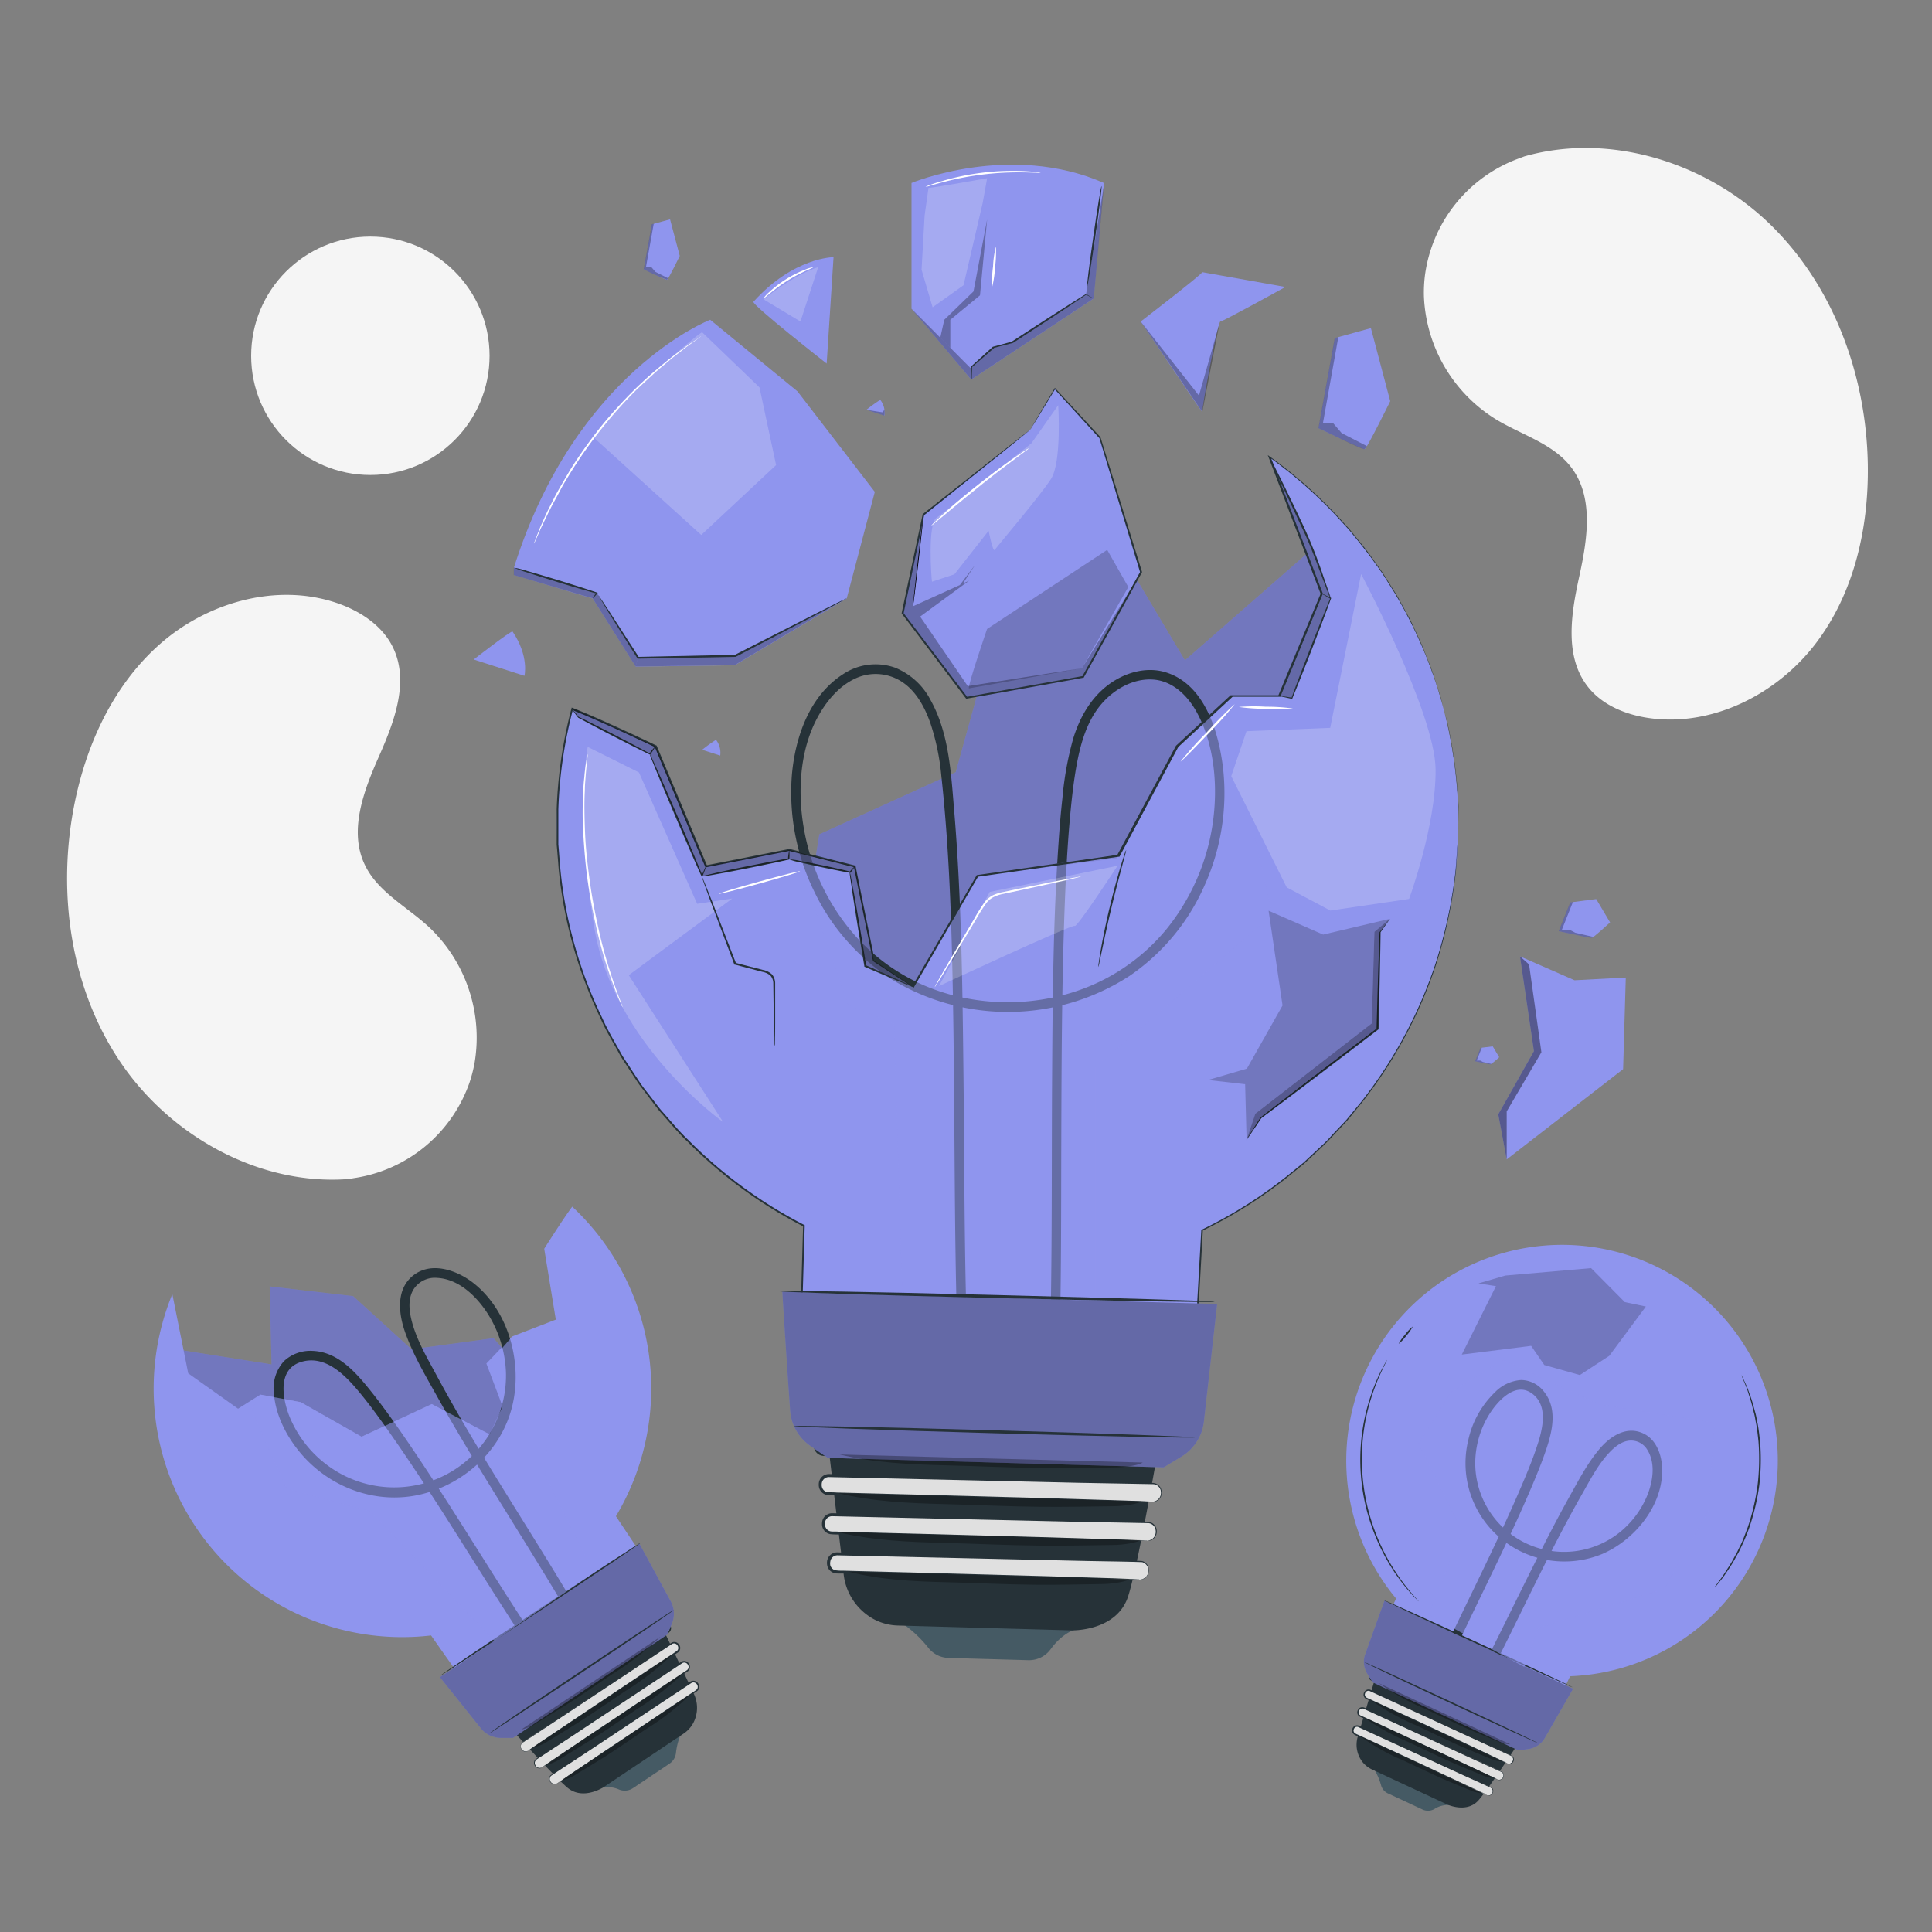 <svg xmlns="http://www.w3.org/2000/svg" viewBox="0 0 500 500"><rect x="0" y="0" width="500" height="500" fill="#808080" stroke="none"/><g id="freepik--background-simple--inject-248"><path d="M394.52,40.47l-1.55.58a37.46,37.46,0,0,0-24.2,30.27,36.53,36.53,0,0,0-.26,5.33,39.32,39.32,0,0,0,18.84,32c6.55,3.93,14.52,6.17,19.18,12.17,6.07,7.82,4.26,18.85,2.16,28.46s-3.87,20.64,2.23,28.43c3.82,4.89,10.08,7.37,16.26,8.18,16.37,2.15,32.95-6.45,42.82-19.48s13.64-29.81,13.39-46.11c-.35-22.84-8.66-46-25.15-62.11S416.7,34.17,394.52,40.47Z" style="fill:#f5f5f5"></path><path d="M90.12,305.14l1.64-.27a37.46,37.46,0,0,0,29.78-24.79,36.72,36.72,0,0,0,1.31-5.18,39.32,39.32,0,0,0-12-35.13c-5.63-5.16-13-8.94-16.34-15.77-4.38-8.87-.39-19.32,3.59-28.3s7.94-19.45,3.52-28.31c-2.76-5.55-8.4-9.24-14.29-11.28-15.6-5.38-33.57-.28-45.85,10.5S22.1,193.07,19.07,209.09c-4.23,22.45-.75,46.84,12.17,65.9S67.12,306.86,90.12,305.14Z" style="fill:#f5f5f5"></path><circle cx="95.85" cy="92.08" r="30.85" style="fill:#f5f5f5"></circle></g><g id="freepik--light-bulb-3--inject-248"><path d="M454.84,401.65a55.84,55.84,0,1,0-93.53,12.05c-2.8,6-6,12.76-6,12.76l44.34,20.72s3.62-7,6.7-13.38A55.83,55.83,0,0,0,454.84,401.65Z" style="fill:#8F95EE"></path><path d="M373.16,434.46c7.37-16.42,15.81-32.35,22.9-48.9,1.45-3.4,2.87-6.83,4.06-10.34,1.65-4.9,3-10.64-.55-15.07a7.57,7.57,0,0,0-5.89-3,10.41,10.41,0,0,0-6.74,3.12A24.47,24.47,0,0,0,380,372.64a25.35,25.35,0,0,0,8.4,25.52,25.72,25.72,0,0,0,26.27,4c8.11-3.51,15.18-11.89,15.5-21,.14-3.84-1.15-8.46-4.92-10.2-4.54-2.1-8.91,1-11.68,4.49-3,3.66-5.22,8-7.5,12.06-2.56,4.6-5,9.27-7.37,14-4.9,9.65-9.57,19.41-14.48,29.05-1.09,2.13-2.18,4.25-3.3,6.37-.75,1.42,1.4,2.68,2.16,1.26,9-17,16.76-34.64,26.27-51.37,2.14-3.74,4.22-7.86,7.24-11,1.4-1.46,3.19-2.89,5.29-3a4.88,4.88,0,0,1,4.43,2.37c2.11,3.36,1.51,7.73.22,11.26a24,24,0,0,1-7.21,10,23,23,0,0,1-37.53-17.62,24.13,24.13,0,0,1,3.44-12.48c2-3.36,6.64-8.76,11-5.88,4.63,3.06,3,9.48,1.55,13.78-1,3.07-2.24,6.09-3.49,9.07-6.49,15.37-14.19,30.21-21.23,45.33Q372,430.9,371,433.2c-.65,1.46,1.51,2.73,2.16,1.26Z" style="fill:#263238"></path><path d="M367.17,414.44a5.76,5.76,0,0,1-.5-.47c-.31-.33-.8-.79-1.36-1.43a49.84,49.84,0,0,1-4.46-5.72,52.77,52.77,0,0,1-5-9.51,52,52,0,0,1-1-36.38,50.12,50.12,0,0,1,2.82-6.68c.38-.77.74-1.33.95-1.73a4.85,4.85,0,0,1,.36-.58,5.69,5.69,0,0,1-.29.62c-.19.41-.52,1-.87,1.76a54.46,54.46,0,0,0-2.7,6.7,52.74,52.74,0,0,0-2.32,10.44,53.37,53.37,0,0,0,12.64,41c.54.66,1,1.14,1.3,1.48A4.33,4.33,0,0,1,367.17,414.44Z" style="fill:#263238"></path><path d="M365.63,343.3a11,11,0,0,1-1.66,2.37,10.71,10.71,0,0,1-2,2.12,10.15,10.15,0,0,1,1.66-2.37A10.38,10.38,0,0,1,365.63,343.3Z" style="fill:#263238"></path><path d="M443.75,410.79a3.09,3.09,0,0,1,.33-.5l1-1.37c.22-.3.47-.62.73-1s.51-.78.8-1.22c.55-.89,1.25-1.86,1.84-3,.32-.57.65-1.18,1-1.81s.62-1.32,1-2c.69-1.39,1.23-3,1.85-4.58a58.1,58.1,0,0,0,2.57-11,59.22,59.22,0,0,0,.22-11.3c-.2-1.72-.34-3.37-.67-4.89-.15-.75-.25-1.5-.43-2.19s-.35-1.37-.51-2c-.29-1.29-.72-2.4-1-3.4-.17-.49-.31-1-.47-1.38l-.47-1.13-.64-1.57a4.18,4.18,0,0,1-.2-.57,3.61,3.61,0,0,1,.27.53c.18.39.42.9.71,1.55.16.34.33.71.51,1.12s.32.88.5,1.38a32.33,32.33,0,0,1,1.1,3.39c.18.64.36,1.31.55,2s.29,1.44.45,2.2c.34,1.52.5,3.18.71,4.92a57.56,57.56,0,0,1-.19,11.38,58.14,58.14,0,0,1-2.62,11.07,49.63,49.63,0,0,1-1.9,4.59c-.34.7-.63,1.39-1,2l-1,1.81a34.75,34.75,0,0,1-1.91,3c-.29.44-.55.85-.82,1.21l-.77,1-1.07,1.32A4,4,0,0,1,443.75,410.79Z" style="fill:#263238"></path><g id="freepik--2ggvdetif--inject-248"><path d="M355.69,458a15.59,15.59,0,0,1,1.7,3.92,3.27,3.27,0,0,0,1.83,2.22l8.92,4.16a3.32,3.32,0,0,0,3.12-.15,6.15,6.15,0,0,1,4.16-.95Z" style="fill:#455a64"></path></g><path d="M357.62,428.6c-.09.18-4.52,15.09-6.21,20.79a7.25,7.25,0,0,0,1.33,6.77A6.93,6.93,0,0,0,355,457.9l19.53,9.1s5.1,2.38,8.14-1.12c3.21-3.7,13.32-19.37,13.32-19.37Z" style="fill:#263238"></path><rect x="367.12" y="435.86" width="2.25" height="39.66" rx="1.07" transform="translate(-199.89 598.82) rotate(-65.2)" style="fill:#e0e0e0"></rect><path d="M384.81,464.59a1.29,1.29,0,0,0,.8,0,1.09,1.09,0,0,0,.63-.7,1,1,0,0,0-.32-1.16c-1.84-.89-4.61-2.1-8-3.65L351.61,447a.87.87,0,0,0-.84,0,.89.89,0,0,0-.3.31,1.5,1.5,0,0,0-.16.43.89.89,0,0,0,.29.78,5.41,5.41,0,0,0,.87.44l3.7,1.71,7,3.24,11.81,5.5,8,3.74,2.16,1,.55.28.19.11-.2-.07-.57-.25-2.19-1-8-3.63L362,454.24,355,451l-3.7-1.71-.47-.21a1.8,1.8,0,0,1-.49-.29,1.25,1.25,0,0,1-.41-1.1,1.62,1.62,0,0,1,.2-.56,1.29,1.29,0,0,1,.43-.44,1.24,1.24,0,0,1,1.18-.07l26.29,12.2c3.36,1.59,6.08,2.82,8,3.78a1.13,1.13,0,0,1,.33,1.31,1.19,1.19,0,0,1-.71.73A.94.94,0,0,1,384.81,464.59Z" style="fill:#263238"></path><rect x="369.17" y="430.68" width="2.25" height="41.25" rx="1.07" transform="translate(-194.71 598.13) rotate(-65.2)" style="fill:#e0e0e0"></rect><path d="M387.58,460.53a1.15,1.15,0,0,0,.82,0,1.11,1.11,0,0,0,.63-.75,1,1,0,0,0-.44-1.17l-8.3-3.77-27.35-12.59a.9.9,0,0,0-.87.07,1,1,0,0,0-.3.34,1.17,1.17,0,0,0-.14.45.91.91,0,0,0,.37.78c.26.15.64.3.95.45l3.83,1.77,7.26,3.37,12.27,5.71,8.26,3.88,2.24,1.07.57.29.2.11s-.08,0-.21-.07l-.59-.26-2.27-1-8.31-3.77-12.3-5.65-7.27-3.34-3.84-1.77c-.33-.17-.63-.27-1-.49a1.24,1.24,0,0,1-.53-1.09,1.41,1.41,0,0,1,.18-.59,1.27,1.27,0,0,1,.41-.48,1.28,1.28,0,0,1,1.23-.1l27.31,12.68c3.49,1.64,6.31,3,8.27,3.89a1.15,1.15,0,0,1,.47,1.33,1.24,1.24,0,0,1-.71.78A.94.94,0,0,1,387.58,460.53Z" style="fill:#263238"></path><path d="M390.08,456.35l-36.43-16.83a1.08,1.08,0,0,1-.52-1.42l.05-.1a1.08,1.08,0,0,1,1.42-.53L391,454.31a1.07,1.07,0,0,1,.52,1.42l-.05.1A1.06,1.06,0,0,1,390.08,456.35Z" style="fill:#e0e0e0"></path><path d="M390.08,456.35a1.1,1.1,0,0,0,.85,0,1.11,1.11,0,0,0,.62-.78,1,1,0,0,0-.52-1.16l-8.5-3.87-28-12.88a.91.91,0,0,0-.89.08,1,1,0,0,0-.3.36,1,1,0,0,0-.12.46.88.88,0,0,0,.43.77c.29.15.65.31,1,.46l3.93,1.82L366,445l12.57,5.85,8.45,4,2.3,1.1.59.29.19.11-.21-.07-.61-.27-2.32-1-8.5-3.87-12.6-5.78-7.43-3.42-3.93-1.81c-.34-.16-.66-.3-1-.48a1.27,1.27,0,0,1-.61-1.09,1.44,1.44,0,0,1,.16-.6,1.28,1.28,0,0,1,.42-.5,1.25,1.25,0,0,1,1.25-.12l28,13,8.46,4a1.12,1.12,0,0,1,.56,1.31,1.25,1.25,0,0,1-.7.82A1,1,0,0,1,390.08,456.35Z" style="fill:#263238"></path><rect x="373.26" y="420.58" width="2.25" height="43.89" rx="1.07" transform="translate(-184.37 596.75) rotate(-65.2)" style="fill:#e0e0e0"></rect><path d="M392.87,452.3a1.14,1.14,0,0,0,.88,0,1.17,1.17,0,0,0,.61-.83,1,1,0,0,0-.65-1.15l-8.82-4-29.06-13.36a.88.88,0,0,0-.91.1,1.08,1.08,0,0,0-.39.87.9.9,0,0,0,.52.75l1,.48,4.07,1.88,7.71,3.57,13,6.07,8.77,4.12,2.38,1.13.62.31.2.11-.22-.08L392,452l-2.41-1.07-8.82-4-13.06-6L360,437.32l-4.07-1.88-1-.48a1.27,1.27,0,0,1-.73-1.06,1.21,1.21,0,0,1,.13-.65,1.33,1.33,0,0,1,.4-.53,1.25,1.25,0,0,1,1.29-.14L385,446l8.78,4.12a1.13,1.13,0,0,1,.69,1.3,1.25,1.25,0,0,1-.68.88,1.16,1.16,0,0,1-.69.06A.9.9,0,0,1,392.87,452.3Z" style="fill:#263238"></path><path d="M358.31,414.27c-.17.36-3.34,9.27-5,13.85a5.81,5.81,0,0,0,.55,5.05l1.39,2.22L393,453l2.55-.35a5.83,5.83,0,0,0,4.26-2.88l7.3-12.72Z" style="fill:#8F95EE"></path><g style="opacity:0.3"><path d="M352.05,449.35a53.92,53.92,0,0,0,10.84,6.12c3.23,1.49,6.35,3,9.88,4.61,2.59,1.14,5,2.11,7.61,3.19a7.91,7.91,0,0,0,3.27.75Z"></path></g><g style="opacity:0.3"><path d="M352.76,444.31a62.9,62.9,0,0,0,11.72,6.53c3.48,1.61,6.84,3.29,10.65,5,2.78,1.24,5.39,2.3,8.19,3.47a8.79,8.79,0,0,0,3.51.85Z"></path></g><g style="opacity:0.3"><path d="M354.79,440a62.34,62.34,0,0,0,11.72,6.53c3.48,1.61,6.85,3.29,10.65,5,2.79,1.24,5.39,2.3,8.2,3.47a8.78,8.78,0,0,0,3.5.85Z"></path></g><g style="opacity:0.3"><path d="M356.82,435.59a63.25,63.25,0,0,0,11.72,6.54c3.48,1.6,6.85,3.28,10.65,5,2.79,1.23,5.39,2.29,8.2,3.46a8.78,8.78,0,0,0,3.5.85Z"></path></g><g style="opacity:0.3"><path d="M358.31,414.27c-.17.36-3.34,9.27-5,13.85a5.81,5.81,0,0,0,.55,5.05l1.39,2.22L393,453l2.55-.35a5.83,5.83,0,0,0,4.26-2.88l7.3-12.72Z"></path></g><path d="M398.07,451.15c0,.09-10.17-4.54-22.63-10.35S352.93,430.21,353,430.12s10.17,4.54,22.63,10.35S398.11,451.06,398.07,451.15Z" style="fill:#263238"></path><path d="M407,436.66c0,.11-11.07-4.88-24.62-11.14s-24.5-11.41-24.46-11.51,11.07,4.89,24.62,11.14S407,436.56,407,436.66Z" style="fill:#263238"></path><polygon points="425.95 338.13 416.48 350.89 408.86 355.86 399.66 353.27 396.26 348.31 378.31 350.56 387.15 332.86 382.62 332.14 389.56 330.11 411.77 328.19 420.5 336.99 425.95 338.13" style="opacity:0.2"></polygon><polygon points="369.79 417.93 378.31 396.26 367.17 373.54 375.42 360.33 389.14 351.94 413.66 363.39 443.75 368.21 442.1 391.12 430.64 411.2 398.07 421.33 394.49 431.41 369.79 417.93" style="fill:#8F95EE;opacity:0.6"></polygon></g><g id="freepik--light-bulb-2--inject-248"><polygon points="207.45 244.33 212.04 215.92 247.34 199.84 257.23 164.18 287.94 139.47 306.66 170.89 340.55 141.23 359.67 160.92 336.77 240.78 283.56 278.36 239.89 276.01 207.45 244.33" style="fill:#8F95EE"></polygon><polygon points="207.45 244.33 212.04 215.92 247.34 199.84 257.23 164.18 287.94 139.47 306.66 170.89 340.55 141.23 359.67 160.92 336.77 240.78 283.56 278.36 239.89 276.01 207.45 244.33" style="opacity:0.2"></polygon><path d="M377.36,216.54a116.5,116.5,0,0,0-48.91-98.36L342,153.59,331,180.07H318.66l-14.12,13.06-15.54,29-36,4.59-16.59,28.6-10.24-6.71-4.94-24.36L204.27,220l-21.54,4.24-13.06-31.07S154.74,186,148,183.45a116.58,116.58,0,0,0,60,133.74c-.4,13.81-.85,29.41-.85,29.41l102.16,2.95s1.1-16.48,1.75-31.21A116.57,116.57,0,0,0,377.36,216.54Z" style="fill:#8F95EE"></path><path d="M331,180.07,342,153.59l-13.52-35.41s5.1,10.18,9.36,19.88c3.71,8.45,6.67,16.58,6.61,16.78-1.59,4.84-10.15,25.84-10.15,25.84l-3.25-.61" style="opacity:0.3"></path><path d="M274.14,350.25c.55-18.25.46-36.53.52-54.79.06-20,.12-40.09.85-60.12.31-8.25.72-16.5,1.49-24.73.39-4.12.85-8.25,1.58-12.34,1-5.59,2.62-11.49,6.35-15.93,3.25-3.86,8.16-6.76,13.34-6.48s9.14,4.2,11.52,8.59c4.66,8.61,5.45,19.55,4,29.07a56.47,56.47,0,0,1-11.82,26.84,51.23,51.23,0,0,1-25.27,16.73,56.57,56.57,0,0,1-30.62.34,51,51,0,0,1-25.31-15.9,56.51,56.51,0,0,1-12.68-26.83c-1.71-9.49-1.19-20.29,3.43-28.92,2.24-4.17,5.46-8.14,9.83-10.18a12.44,12.44,0,0,1,12.37,1.06c3.54,2.45,5.69,6.57,7.08,10.54a60.72,60.72,0,0,1,2.81,13.54c2.31,21.19,2.79,42.58,3.11,63.88.34,22.78.26,45.57.72,68.35q.15,7.5.41,15c.06,1.61,2.56,1.62,2.5,0-.83-23.12-.74-46.27-1-69.41s-.5-46.14-2.44-69.11c-.79-9.45-1.32-19.65-6-28.13a18,18,0,0,0-9.27-8.53,15.15,15.15,0,0,0-13.44,1.68c-8.73,5.59-12.43,16.35-13.27,26.2a58.09,58.09,0,0,0,5.77,30A55.57,55.57,0,0,0,231,253.6a57.87,57.87,0,0,0,61.27-1,55.17,55.17,0,0,0,19.45-23.41,58.16,58.16,0,0,0,4.85-30c-1.06-9.45-4.66-22.09-14.93-25.21-5-1.53-10.54.1-14.67,3.15-4.64,3.42-7.49,8.46-9.19,13.89a83.92,83.92,0,0,0-2.83,15.58c-.43,3.84-.75,7.7-1,11.56-1.37,19.76-1.53,39.6-1.66,59.4-.14,20.19,0,40.39-.34,60.58q-.09,6.09-.26,12.17c-.05,1.61,2.45,1.61,2.5,0Z" style="fill:#263238"></path><polygon points="316.72 181.87 304.54 193.13 291.06 220.85 252.99 226.67 236.4 255.27 226.16 248.56 221.22 224.2 205.73 220.33 219.57 260.12 231.38 264.98 233.9 347.37 283.56 348.8 283.56 276.17 329.3 236.7 316.72 181.87" style="fill:#8F95EE;opacity:0.6"></polygon><polygon points="322.62 294.98 322.24 280.59 312.64 279.5 322.69 276.56 331.92 260.21 328.31 235.69 342.43 241.87 359.67 237.8 355.7 241.16 355 264.86 324.87 288.23 322.62 294.98" style="opacity:0.2"></polygon><path d="M148,183.45a16.62,16.62,0,0,1,1.78,2.13l0-.05c2.11,1,5.45,2.69,9.18,4.62s7.24,3.77,9.29,4.9l-.19,0a14.86,14.86,0,0,1,1.62-2,14.51,14.51,0,0,1-1.37,2.15l-.08.1-.12-.06c-2.11-1-5.54-2.73-9.39-4.71s-7-3.67-9.09-4.8l0,0,0,0A20.51,20.51,0,0,1,148,183.45Z" style="fill:#263238"></path><path d="M182.73,224.2a2.5,2.5,0,0,1-.2.69l-.73,1.89-.11.3-.14-.3c-1.33-2.9-3.68-8.29-6.33-14.46-2-4.7-3.81-9-5.08-12.07l-1.49-3.69a8.33,8.33,0,0,1-.48-1.37,6.64,6.64,0,0,1,.67,1.29l1.64,3.62c1.36,3.07,3.21,7.31,5.22,12,2.64,6.17,4.91,11.59,6.1,14.56h-.25c.34-.74.62-1.35.84-1.85A2.86,2.86,0,0,1,182.73,224.2Z" style="fill:#263238"></path><path d="M204.27,220a12.8,12.8,0,0,1,0,2.34v.11l-.12,0c-2.18.51-5.78,1.28-9.86,2.1-3.36.67-6.41,1.26-8.62,1.65-1.11.2-2,.36-2.63.45a3.38,3.38,0,0,1-1,.09,3.48,3.48,0,0,1,.93-.29l2.59-.61c2.2-.49,5.23-1.13,8.59-1.8,4.09-.82,7.71-1.51,9.91-1.88l-.12.14A12.23,12.23,0,0,1,204.27,220Z" style="fill:#263238"></path><path d="M221.22,224.2a9.46,9.46,0,0,1-1.11,1.62l-.06.07H220c-1.6-.28-4.11-.77-6.92-1.36-2.43-.51-4.63-1-6.22-1.39a13.59,13.59,0,0,1-2.54-.72,13.22,13.22,0,0,1,2.62.36c1.6.29,3.81.73,6.25,1.24,2.81.59,5.3,1.16,6.87,1.55l-.15.06A8.28,8.28,0,0,1,221.22,224.2Z" style="fill:#263238"></path><path d="M236.43,255.45a5.21,5.21,0,0,1-1-.33l-2.61-1.07c-2.23-.93-5.34-2.26-9-3.83l-.13-.06,0-.13c-.28-1.7-.59-3.54-.91-5.44-.87-5.2-1.62-9.91-2.14-13.33-.23-1.63-.43-3-.58-4a9,9,0,0,1-.15-1.49,7.41,7.41,0,0,1,.35,1.46c.19,1,.44,2.4.75,4,.61,3.4,1.42,8.1,2.28,13.3.31,1.91.61,3.75.89,5.45l-.14-.19c3.59,1.6,6.68,3,8.87,4l2.55,1.2A4.26,4.26,0,0,1,236.43,255.45Z" style="fill:#263238"></path><path d="M342,153.59a2.58,2.58,0,0,1,.64.26l1.76.86.11.06-.05.12c-1,2.78-2.85,7.69-5,13.27-2,5.19-3.84,9.78-5,12.57l0,.13-.12,0-2.38-.52a3.19,3.19,0,0,1-.83-.24,3.27,3.27,0,0,1,.86.08l2.41.38-.17.09c1-2.84,2.78-7.46,4.79-12.65,2.17-5.58,4.12-10.46,5.25-13.18l.07.17-1.7-1A2.63,2.63,0,0,1,342,153.59Z" style="fill:#263238"></path><path d="M344.29,154.84a9.92,9.92,0,0,1-.61-1.45c-.39-1-.9-2.38-1.51-4-1.3-3.38-2.92-8.1-5.33-13.06l-6-12.79c-.72-1.58-1.32-2.89-1.79-3.89a9.06,9.06,0,0,1-.59-1.46,10.21,10.21,0,0,1,.78,1.37l1.94,3.82c1.61,3.24,3.81,7.73,6.14,12.73a121.37,121.37,0,0,1,5.2,13.16c.59,1.71,1.05,3.1,1.36,4.06A7.79,7.79,0,0,1,344.29,154.84Z" style="fill:#263238"></path><path d="M359.67,237.8s0,.09-.13.24l-.45.66-1.79,2.54,0-.07c-.06,4.91-.25,14.1-.52,25.09v.12l-.1.07-6.17,4.71c-9.94,7.58-18.75,14.25-24.08,18.23l0,0c-1.18,1.76-2.13,3.16-2.82,4.17l-.76,1.1a2.23,2.23,0,0,1-.29.36,1.76,1.76,0,0,1,.22-.41l.7-1.13,2.7-4.25,0,0,0,0c5.25-4.09,14-10.82,24-18.4l6.17-4.7-.1.19c.3-11,.59-20.17.79-25.08v0l0,0,1.88-2.46.5-.63A1,1,0,0,1,359.67,237.8Z" style="fill:#263238"></path><path d="M152.1,193.3l13.26,6.61,15.06,34,9.09-1.38-26.79,19.84,24.42,38s-28.33-20.1-33.32-50.2S152.1,193.3,152.1,193.3Z" style="fill:#fff;opacity:0.2"></path><path d="M333,229.65l11.29,6,20.38-3s7-19,6.86-33.53-19.27-50.56-19.27-50.56l-8,39.81-21.67.87-3.94,11.62Z" style="fill:#fff;opacity:0.2"></path><path d="M377.36,216.54s-.14,3-.55,8.79a122.51,122.51,0,0,1-5.3,24.73,117.84,117.84,0,0,1-19,35.23l-3.79,4.64c-1.37,1.5-2.8,3-4.23,4.53s-3,3-4.59,4.46l-2.39,2.23-2.58,2.1a117.36,117.36,0,0,1-23.74,15.26l.11-.16c-.55,9.82-1.13,20.29-1.74,31.22v.19h-.19l-102.16-2.92H207v-.23c.26-9.2.55-19.21.84-29.41l.13.23a119,119,0,0,1-30.12-22.05c-2.34-2.19-4.37-4.68-6.51-7.09-1.09-1.19-2-2.5-3-3.79l-2.95-3.88q-1.34-2-2.69-4.08c-.88-1.38-1.85-2.71-2.61-4.17-1.57-2.88-3.31-5.69-4.63-8.74a114.45,114.45,0,0,1-10.87-38.67c-.13-1.71-.27-3.41-.41-5.12l-.11-1.28v-1.29l0-2.57,0-5.17c.05-1.72.15-3.45.28-5.17a118.75,118.75,0,0,1,3.43-20.57l.1-.39.08-.28.27.1c3.72,1.46,7.33,3.09,10.93,4.72s7.17,3.29,10.71,5l.09,0,0,.09q6.6,15.72,13.06,31.07l-.29-.15,21.54-4.24h.06l.05,0L221.28,224l.15,0,0,.16q2.49,12.35,4.94,24.36l-.11-.16,10.23,6.71-.35.09,16.6-28.6.06-.1.12,0,36.37-5.25-.17.12L304.34,193l0,0,0,0,14.13-13.06.06,0H331l-.2.13,11-26.47v.14l-13.49-35.41-.21-.54.47.33a117.82,117.82,0,0,1,19,17c.67.75,1.37,1.47,2,2.23l1.85,2.29c1.23,1.51,2.47,3,3.53,4.54s2.2,3,3.2,4.55l2.86,4.56c.49.74.91,1.51,1.32,2.27s.82,1.51,1.23,2.25l1.21,2.22c.4.73.72,1.49,1.07,2.23q1.05,2.22,2,4.35c.61,1.44,1.16,2.88,1.72,4.27,1.18,2.76,1.95,5.54,2.83,8.12.46,1.29.75,2.6,1.08,3.85s.65,2.48,1,3.67a124.46,124.46,0,0,1,3,22.3c0,5.12,0,7.79,0,7.79s0-.67,0-2,0-3.26-.06-5.82a125.89,125.89,0,0,0-3-22.26,117.79,117.79,0,0,0-13.5-33.13l-2.86-4.54c-1-1.52-2.12-3-3.21-4.53s-2.3-3-3.52-4.53l-1.85-2.28c-.64-.76-1.33-1.47-2-2.22a117.68,117.68,0,0,0-18.93-16.94l.26-.2,13.53,35.4,0,.07,0,.07-10.93,26.49,0,.13h-12.5l.15-.05-14.12,13.06,0,0-15.16,28.28-.05.1-.12,0L253,226.91l.17-.12q-8.12,14-16.59,28.61l-.13.22-.22-.14L226,248.77l-.09-.06,0-.1q-2.43-12-4.94-24.36l.18.2-16.94-4.24h.11l-21.54,4.23-.2.05-.08-.2Q176,209,169.43,193.23l.13.14c-7.09-3.33-14.24-6.73-21.61-9.68l.35-.18-.1.39a116.79,116.79,0,0,0-3.42,20.48c-.13,1.72-.23,3.43-.28,5.15l0,5.14,0,2.57v1.28l.11,1.27c.13,1.7.27,3.4.41,5.1a113.79,113.79,0,0,0,10.81,38.5c1.32,3,3,5.83,4.61,8.7.76,1.46,1.72,2.78,2.6,4.15s1.78,2.72,2.68,4.07,1.95,2.58,2.93,3.86,1.92,2.59,3,3.77c2.13,2.41,4.15,4.89,6.47,7.07a118.61,118.61,0,0,0,30,22l.14.07v.16c-.3,10.19-.59,20.21-.86,29.4l-.23-.24,102.16,3-.2.18c.61-10.92,1.21-21.39,1.76-31.21v-.11l.1,0A117.72,117.72,0,0,0,334.75,303l2.57-2.09,2.39-2.23c1.56-1.49,3.19-2.86,4.58-4.43s2.86-3,4.22-4.51l3.8-4.62a118.35,118.35,0,0,0,19-35.12,124.11,124.11,0,0,0,5.39-24.68c.25-2.87.36-5.07.48-6.55S377.36,216.54,377.36,216.54Z" style="fill:#263238"></path><polygon points="149.69 185.67 168.17 195.19 181.71 226.84 204.27 222.41 219.86 225.82 223.9 249.84 236.01 255.2 226.16 248.56 221.31 224.32 204.27 219.97 182.73 224.2 169.67 193.13 148.04 183.19 149.69 185.67" style="opacity:0.3"></polygon><g style="opacity:0.4"><polygon points="359.67 237.8 357.21 241.16 356.56 266.25 326.37 289.27 322.62 294.98 324.87 288.23 355 264.86 355.7 241.16 359.67 237.8"></polygon></g><path d="M243,255.2l13.15-24.37,33.07-6.77s-10.56,16.13-11.08,15.57S243,255.2,243,255.2Z" style="fill:#fff;opacity:0.2"></path><path d="M200.47,270.68a3.37,3.37,0,0,1-.05-.54c0-.41,0-.92-.06-1.54,0-1.41-.07-3.32-.11-5.65s-.08-5.24-.12-8.37a3.15,3.15,0,0,0-.72-2.08,4.43,4.43,0,0,0-2.14-1l-5.14-1.35-2-.53-.13,0,0-.12c-2.38-6.33-4.5-12-6.07-16.13-.72-2-1.32-3.64-1.76-4.85l-.45-1.32a1.37,1.37,0,0,1-.12-.47,2,2,0,0,1,.21.44c.15.34.33.77.54,1.28l1.92,4.79c1.6,4.14,3.77,9.77,6.21,16.07l-.18-.15,2,.53L197.4,251a4.87,4.87,0,0,1,2.37,1.15,3.61,3.61,0,0,1,.84,2.39c0,3.18,0,6,0,8.4s0,4.24-.05,5.65c0,.62,0,1.13,0,1.54A1.8,1.8,0,0,1,200.47,270.68Z" style="fill:#263238"></path><path d="M284.25,250.27a6.07,6.07,0,0,1,.12-1.22c.1-.79.28-1.91.53-3.3.48-2.78,1.25-6.61,2.25-10.8S289.2,227,290,224.3c.41-1.35.76-2.43,1-3.18a5.91,5.91,0,0,1,.45-1.14,5.9,5.9,0,0,1-.26,1.2c-.23.86-.51,1.94-.86,3.22-.73,2.73-1.72,6.49-2.72,10.67s-1.81,8-2.39,10.75c-.27,1.29-.51,2.38-.69,3.26A5.09,5.09,0,0,1,284.25,250.27Z" style="fill:#263238"></path><path d="M161.14,260.68a4.08,4.08,0,0,1-.31-.61l-.78-1.79c-.34-.77-.72-1.74-1.13-2.87s-.91-2.41-1.37-3.85c-1-2.86-2-6.35-2.92-10.23s-1.77-8.22-2.45-12.8-1-9-1.24-13-.16-7.62,0-10.64c0-.76.07-1.48.12-2.16s.13-1.32.19-1.92c.11-1.2.22-2.23.36-3.06l.31-1.93a4.54,4.54,0,0,1,.14-.66,2.91,2.91,0,0,1,0,.68c-.06.49-.13,1.13-.21,1.93s-.2,1.87-.28,3.07c-.05.6-.1,1.24-.15,1.91s-.05,1.4-.08,2.15c-.16,3-.09,6.62.07,10.6s.64,8.36,1.28,12.93,1.51,8.87,2.39,12.76,1.87,7.36,2.81,10.23c.44,1.44.88,2.73,1.29,3.86s.73,2.11,1.05,2.9.51,1.35.69,1.82A4.56,4.56,0,0,1,161.14,260.68Z" style="fill:#fff"></path><path d="M207.06,225.48c0,.14-4.64,1.56-10.45,3.17s-10.55,2.81-10.59,2.67,4.64-1.56,10.45-3.17S207,225.34,207.06,225.48Z" style="fill:#fff"></path><path d="M279.74,226.85a1.65,1.65,0,0,1-.5.16l-1.46.36-5.36,1.21-8,1.74-4.71,1a10.87,10.87,0,0,0-2.37.74,5.62,5.62,0,0,0-2,1.56,43,43,0,0,0-2.75,4.32c-.85,1.44-1.68,2.82-2.47,4.14l-4.21,7-2.88,4.69-.81,1.26c-.19.29-.29.43-.31.42a2.53,2.53,0,0,1,.22-.47c.2-.35.43-.79.72-1.31l2.74-4.78,4.12-7,2.44-4.16a42.26,42.26,0,0,1,2.79-4.4,6.24,6.24,0,0,1,2.13-1.69,11.62,11.62,0,0,1,2.48-.77l4.72-1,8-1.63,5.4-1.05,1.48-.26A3.13,3.13,0,0,1,279.74,226.85Z" style="fill:#fff"></path><path d="M319.59,182.19a98.22,98.22,0,0,1-6.83,7.62c-3.89,4.11-7.12,7.36-7.22,7.26a99.4,99.4,0,0,1,6.84-7.62A101.68,101.68,0,0,1,319.59,182.19Z" style="fill:#fff"></path><path d="M334.61,183.37a48.27,48.27,0,0,1-7,.06,47,47,0,0,1-7-.47,48.14,48.14,0,0,1,7-.06A47.15,47.15,0,0,1,334.61,183.37Z" style="fill:#fff"></path><g id="freepik--2ggvdetif--inject-248"><path d="M233.67,420.23a31.45,31.45,0,0,1,6.5,6.11,6.86,6.86,0,0,0,5.36,2.73l20.56.58a6.9,6.9,0,0,0,5.84-2.87c1.57-2.2,4.34-4.77,7.18-5.27Z" style="fill:#455a64"></path></g><path d="M213,362.35c0,.42,3.85,32.66,5.33,45a15.13,15.13,0,0,0,8.17,11.88,14,14,0,0,0,5.82,1.45l45,1.26s11.75.34,14.67-8.91c3.08-9.74,9.48-48.17,9.48-48.17Z" style="fill:#263238"></path><path d="M295,408.8l-78.35-1.94a2.22,2.22,0,0,1-2.17-2.28v-.24a2.23,2.23,0,0,1,2.28-2.18l78.35,1.93a2.23,2.23,0,0,1,2.17,2.29v.24A2.23,2.23,0,0,1,295,408.8Z" style="fill:#e0e0e0"></path><path d="M295,408.8a2.61,2.61,0,0,0,1.53-.67,2.23,2.23,0,0,0,.64-1.85,2.1,2.1,0,0,0-1.58-2c-4.25-.17-10.58-.2-18.31-.39l-60.51-1.38a1.86,1.86,0,0,0-1.89,1.64,2.69,2.69,0,0,0,0,.95,1.87,1.87,0,0,0,1.2,1.26,10.65,10.65,0,0,0,2,.13l8.5.22,16.07.42,27.2.75,18.34.57,5,.2,1.3.07a1.53,1.53,0,0,1,.44.05,2.12,2.12,0,0,1-.44,0h-1.3l-5-.05-18.34-.33-27.21-.59-16.07-.38-8.5-.2-1.08,0a3.87,3.87,0,0,1-1.18-.14,2.62,2.62,0,0,1-1.69-1.78,3.45,3.45,0,0,1-.08-1.23,2.66,2.66,0,0,1,.45-1.19,2.61,2.61,0,0,1,2.21-1.13l60.52,1.61c7.75.25,14,.35,18.36.63a2.36,2.36,0,0,1,1.74,2.25,2.44,2.44,0,0,1-.76,2A2,2,0,0,1,295,408.8Z" style="fill:#263238"></path><path d="M296.92,398.72l-81.66-2a2.22,2.22,0,0,1-2.17-2.28v-.25a2.23,2.23,0,0,1,2.29-2.17L297,394a2.23,2.23,0,0,1,2.17,2.29v.24A2.23,2.23,0,0,1,296.92,398.72Z" style="fill:#e0e0e0"></path><path d="M296.92,398.72a2.41,2.41,0,0,0,1.58-.71,2.33,2.33,0,0,0,.59-1.95,2.1,2.1,0,0,0-1.82-1.87l-19-.36-62.87-1.44a1.84,1.84,0,0,0-1.61.86,1.73,1.73,0,0,0-.28.89,2.19,2.19,0,0,0,.1,1,1.83,1.83,0,0,0,1.36,1.18c.61.08,1.46,0,2.17.09l8.83.22,16.69.43,28.26.78,19.05.59,5.18.2,1.35.07a2.08,2.08,0,0,1,.45.05,1.33,1.33,0,0,1-.46,0h-1.34l-5.19-.06-19.05-.35-28.26-.62-16.7-.38-8.82-.22c-.78,0-1.44,0-2.32-.1a2.61,2.61,0,0,1-1.92-1.66,3,3,0,0,1-.14-1.27,2.53,2.53,0,0,1,.4-1.26,2.6,2.6,0,0,1,2.27-1.21l62.86,1.66c8.05.24,14.54.42,19.07.61a2.37,2.37,0,0,1,2,2.14,2.51,2.51,0,0,1-.71,2.08A2,2,0,0,1,296.92,398.72Z" style="fill:#263238"></path><path d="M298.27,388.64l-83.78-2.07a2.23,2.23,0,0,1-2.18-2.28V384a2.22,2.22,0,0,1,2.28-2.17l83.78,2.07a2.23,2.23,0,0,1,2.18,2.28v.24A2.23,2.23,0,0,1,298.27,388.64Z" style="fill:#e0e0e0"></path><path d="M298.27,388.64a2.49,2.49,0,0,0,1.6-.74,2.37,2.37,0,0,0,.55-2,2.1,2.1,0,0,0-2-1.8l-19.5-.36-64.36-1.48a1.85,1.85,0,0,0-1.63.89,1.9,1.9,0,0,0-.27.93,2.11,2.11,0,0,0,.14,1,1.86,1.86,0,0,0,1.46,1.12c.68,0,1.51,0,2.26.06l9,.23,17.08.45,28.94.79,19.5.6,5.3.2,1.38.08a1.74,1.74,0,0,1,.47.05,2.42,2.42,0,0,1-.47,0h-1.38l-5.31-.06-19.51-.36-28.93-.63-17.09-.4-9-.22c-.78,0-1.49,0-2.34-.07a2.63,2.63,0,0,1-2.06-1.58,2.88,2.88,0,0,1-.2-1.3,2.62,2.62,0,0,1,2.68-2.56l64.35,1.7,19.51.61a2.35,2.35,0,0,1,2.17,2.06A2.51,2.51,0,0,1,300,388,2,2,0,0,1,298.27,388.64Z" style="fill:#263238"></path><path d="M300.25,378.57l-87.18-2.15a2.23,2.23,0,0,1-2.17-2.29v-.24a2.22,2.22,0,0,1,2.28-2.17l87.18,2.14a2.24,2.24,0,0,1,2.17,2.29v.24A2.23,2.23,0,0,1,300.25,378.57Z" style="fill:#e0e0e0"></path><path d="M300.25,378.57a2.51,2.51,0,0,0,1.65-.79,2.43,2.43,0,0,0,.48-2.11,2.11,2.11,0,0,0-2.19-1.66L280,373.63l-66.77-1.53a1.84,1.84,0,0,0-1.66.95,2.33,2.33,0,0,0,0,2,1.89,1.89,0,0,0,1.62,1l2.39.06,9.38.23,17.72.46,30,.83,20.24.62,5.49.2,1.44.08a1.78,1.78,0,0,1,.48.05,2.56,2.56,0,0,1-.49,0h-1.43l-5.5-.07-20.24-.38-30-.66-17.72-.41-9.38-.23-2.39-.05a2.62,2.62,0,0,1-2.27-1.42,2.7,2.7,0,0,1-.29-1.35,2.8,2.8,0,0,1,.33-1.34,2.61,2.61,0,0,1,2.35-1.35L280,373.09l20.23.62a2.39,2.39,0,0,1,2.42,1.92,2.61,2.61,0,0,1-.59,2.25,2.23,2.23,0,0,1-1.28.68A1.41,1.41,0,0,1,300.25,378.57Z" style="fill:#263238"></path><path d="M202.48,334.31c0,.83,1.28,20.55,2,30.67a12.14,12.14,0,0,0,5.25,9.22l4.5,3.1,86.94,2.45,4.61-2.8a12.18,12.18,0,0,0,5.78-9L315,337.48Z" style="fill:#8F95EE"></path><g style="opacity:0.3"><path d="M219.55,406.74c8.32,2.13,16.67,2.53,25.86,2.75,7.42.17,14.7.58,22.76.64,5.9.05,11.35-.1,17.24-.18,3-.05,6.27-.71,6.88-1.29Z"></path></g><g style="opacity:0.3"><path d="M216.74,396.5c9,2.15,18,2.57,27.88,2.81,8,.19,15.84.61,24.53.69,6.37.06,12.23-.07,18.59-.15,3.21,0,6.75-.69,7.41-1.27Z"></path></g><g style="opacity:0.3"><path d="M217,386.46c9,2.15,18,2.57,27.88,2.81,8,.19,15.84.61,24.53.69,6.37.06,12.24-.07,18.59-.15,3.22,0,6.75-.69,7.42-1.27Z"></path></g><g style="opacity:0.3"><path d="M217.3,376.42c9,2.15,18,2.57,27.88,2.81,8,.19,15.85.61,24.54.69,6.36.06,12.23-.07,18.58-.15,3.22,0,6.76-.69,7.42-1.27Z"></path></g><g style="opacity:0.3"><path d="M202.48,334.31c0,.83,1.28,20.55,2,30.67a12.14,12.14,0,0,0,5.25,9.22l4.5,3.1,86.94,2.45,4.61-2.8a12.18,12.18,0,0,0,5.78-9L315,337.48Z"></path></g><path d="M309.26,372c0,.21-23.27-.27-51.95-1.08s-51.93-1.64-51.93-1.85,23.26.28,51.95,1.09S309.27,371.83,309.26,372Z" style="fill:#263238"></path><path d="M314.35,336.89c0,.23-25.26-.2-56.42-.95s-56.42-1.56-56.42-1.79,25.25.19,56.42,1S314.35,336.65,314.35,336.89Z" style="fill:#263238"></path><path d="M132.65,163.44c-.26-.38-10.06,7.24-10.06,7.24l13.14,4.22S137,169.87,132.65,163.44Z" style="fill:#8F95EE"></path><path d="M185.3,191.46a39.09,39.09,0,0,0-3.58,2.58l4.67,1.5A5.46,5.46,0,0,0,185.3,191.46Z" style="fill:#8F95EE"></path><path d="M227.81,103.48a39.09,39.09,0,0,0-3.58,2.58l4.68,1.5A5.5,5.5,0,0,0,227.81,103.48Z" style="fill:#8F95EE"></path><path d="M224.23,106.06c.16,0,4.15.69,4.24.65a4.46,4.46,0,0,0,.39-.8,5.11,5.11,0,0,1,0,1.65Z" style="opacity:0.3"></path><path d="M311.15,70.44c-.43.85-15.94,12.77-15.94,12.77s16.15,24,15.94,23.41,4-23.41,4.68-23.41,16.83-8.94,16.83-8.94Z" style="fill:#8F95EE"></path><polygon points="295.21 83.21 310.29 102.38 315.62 83.6 311.15 106.62 295.21 83.21" style="opacity:0.3"></polygon><path d="M345.46,87.49l-4.22,23.32s11.39,5.55,11.94,5.44,6.61-12.42,6.61-12.42l-5-18.91Z" style="fill:#8F95EE"></path><path d="M346.36,87.24l-4,22.36h2.73l2.13,2.49,6.52,3.35a2.78,2.78,0,0,1-.59.81c-.83,0-7.51-3.36-11.94-5.44l4.22-23.32Z" style="opacity:0.3"></path><path d="M168.73,58.05l-2.11,11.66s5.69,2.78,6,2.72,3.3-6.2,3.3-6.2l-2.51-9.46Z" style="fill:#8F95EE"></path><path d="M169.18,57.93l-2,11.18h1.37l1.06,1.24L172.88,72a1.33,1.33,0,0,1-.29.4,60.93,60.93,0,0,1-6-2.72l2.11-11.66Z" style="opacity:0.3"></path><path d="M133,146.91c16-50.8,50.8-64.15,50.8-64.15L206.4,101.3l20,26-7.28,27.6-28.95,17.26-25.65.37-11.12-17.63L133,148.81Z" style="fill:#8F95EE"></path><polygon points="132.98 146.91 154.45 153.48 165.12 170.23 164.5 172.49 153.38 154.85 132.98 148.81 132.98 146.91" style="opacity:0.3"></polygon><path d="M181.72,86c-1,.07-26.72,22.25-27.84,27.44l27.6,25,19.37-18.08-4.3-20.1Z" style="fill:#fff;opacity:0.2"></path><polygon points="219.1 154.85 190.23 169.73 165.12 170.23 164.5 172.49 190.15 172.12 219.1 154.85" style="opacity:0.3"></polygon><path d="M153.38,154.86a7.83,7.83,0,0,1,1-1.46l.06.21c-2-.53-5.71-1.62-9.94-2.91-3.19-1-6.07-1.89-8.15-2.58a23.42,23.42,0,0,1-3.34-1.21,22.72,22.72,0,0,1,3.44.86c2.11.6,5,1.45,8.21,2.43,4.22,1.3,7.9,2.48,9.86,3.16l.19.06-.12.15A10.13,10.13,0,0,1,153.38,154.86Z" style="fill:#263238"></path><path d="M219.1,154.85a2.78,2.78,0,0,1-.55.34l-1.61.89-6.06,3.2L190.35,170l0,0h-.06l-5.92.12-19.2.34H165l-.06-.11-7.4-11.78-2-3.33-.52-.88a1.06,1.06,0,0,1-.16-.32,2.14,2.14,0,0,1,.22.28c.15.23.34.51.58.85.52.8,1.24,1.89,2.14,3.25l7.56,11.69-.2-.11,19.2-.41,5.92-.11-.11,0L210.73,159l6.12-3.07,1.66-.8A4.32,4.32,0,0,1,219.1,154.85Z" style="fill:#263238"></path><path d="M181.45,87a3.86,3.86,0,0,1-.56.45l-1.64,1.2c-.73.51-1.61,1.14-2.59,1.92s-2.15,1.62-3.35,2.65-2.57,2.1-3.94,3.35-2.83,2.61-4.34,4A118.68,118.68,0,0,0,148,121.78c-1.09,1.78-2.16,3.46-3,5.09s-1.73,3.15-2.45,4.56-1.33,2.7-1.88,3.83-1,2.12-1.34,2.93l-.82,1.87a3.21,3.21,0,0,1-.33.63,4.57,4.57,0,0,1,.23-.67c.19-.49.43-1.12.74-1.91s.72-1.83,1.25-3,1.09-2.47,1.82-3.88,1.48-3,2.41-4.6,1.93-3.34,3-5.14a123.73,123.73,0,0,1,7.92-11.12,122.07,122.07,0,0,1,9.21-10.08c1.52-1.44,3-2.83,4.39-4s2.74-2.33,4-3.32,2.4-1.84,3.41-2.59,1.91-1.37,2.65-1.86l1.71-1.12A3.23,3.23,0,0,1,181.45,87Z" style="fill:#fff"></path><path d="M195,78.09c-.63.69,18.94,16,18.94,16l1.78-27.53S205.39,66.54,195,78.09Z" style="fill:#8F95EE"></path><path d="M197.61,77.47s7.66-6.3,14.14-8.35l-4.6,14.09Z" style="fill:#fff;opacity:0.2"></path><path d="M210.45,69.17c.06.15-3.2,1.28-6.76,3.54s-6,4.68-6.12,4.56a7.76,7.76,0,0,1,1.51-1.68,29.14,29.14,0,0,1,4.33-3.32,28.51,28.51,0,0,1,4.88-2.46A7.73,7.73,0,0,1,210.45,69.17Z" style="fill:#fff"></path><path d="M235.9,47.35s25.51-10.65,49.79,0l-2.62,29.9-31.72,21L235.9,79.91Z" style="fill:#8F95EE"></path><path d="M235.9,79.91l15.23,15.31,5.93-5.37L262,88.53s18.93-12,19.07-12.39S285.69,48,285.69,48l-2.62,29.23-31.72,21Z" style="opacity:0.3"></path><polygon points="245.94 90 245.94 82.76 253.62 76.43 255.47 56.77 251.94 75.42 244.38 82.76 243.34 87.39 245.94 90" style="opacity:0.3"></polygon><path d="M240.29,48.65l-1,7.15-.79,14,2.86,9.72,8-5.7,4.94-21.23,1.17-6.47S242.44,48.46,240.29,48.65Z" style="fill:#fff;opacity:0.2"></path><path d="M283.07,77.25a2,2,0,0,1-.54-.23l-1.5-.78h.12c-2.73,1.87-8.53,5.71-15.26,10.08l-3.74,2.43,0,0h0l-4.95,1.29.09,0-5.77,5,.05-.11c0,1-.05,1.82-.07,2.48a3.49,3.49,0,0,1-.07.87,3.73,3.73,0,0,1-.08-.87c0-.66,0-1.48-.06-2.48v-.06l0,0,5.66-5.14,0,0,.05,0,4.94-1.33-.07,0,3.73-2.43c6.73-4.38,12.6-8.12,15.42-9.85l.06,0,.06,0,1.45.87A2.49,2.49,0,0,1,283.07,77.25Z" style="fill:#263238"></path><path d="M285.08,48.14c.14,0-.58,5.9-1.61,13.13s-2,13.08-2.14,13.06.59-5.9,1.62-13.13S284.94,48.12,285.08,48.14Z" style="fill:#263238"></path><path d="M269.33,44.7a5.5,5.5,0,0,1-1.19,0c-.76,0-1.87-.07-3.24-.09a77.18,77.18,0,0,0-21.1,2.6c-1.32.35-2.38.65-3.12.87a5.74,5.74,0,0,1-1.15.28,4.94,4.94,0,0,1,1.09-.47c.72-.28,1.77-.64,3.08-1a63.78,63.78,0,0,1,10.5-2.19,65.18,65.18,0,0,1,10.71-.43c1.38.07,2.48.16,3.24.25A5.13,5.13,0,0,1,269.33,44.7Z" style="fill:#fff"></path><path d="M256.78,74.25A26.09,26.09,0,0,1,257,69a26,26,0,0,1,.73-5.21,27.87,27.87,0,0,1-.21,5.25A27.29,27.29,0,0,1,256.78,74.25Z" style="fill:#fff"></path><polygon points="266.69 111.14 239 133.2 233.6 158.78 250.14 180.61 280.3 175.21 295.32 148.1 284.67 113.26 273.02 100.58 266.69 111.14" style="fill:#8F95EE"></polygon><path d="M239,133.2c-.14.63-2.72,23.7-2.72,23.7l12.15-5.51,3.91-5.19L249.21,151l1.6-.73-12.68,9.3,12.33,18L280,172.93l15.33-24.83-15,27.11-30.16,5.4L233.6,158.78Z" style="opacity:0.3"></path><path d="M241.2,150.54c-.19-1-1.13-15,1.13-16.52s24.59-19.28,24.59-19.28l6.95-9.87s.94,14.73-1.88,19.1-14.09,17.64-14.56,18.33-1.58-4.94-1.58-4.94L247,148.62Z" style="fill:#fff;opacity:0.2"></path><path d="M292,151.91l-5.46-9.61-31.09,20.48s-5,14.58-4.72,15.38L280,172.93l12-21" style="opacity:0.2"></path><path d="M236.28,156.9c-.06,0,.51-5.31,1.26-11.86s1.4-11.84,1.46-11.84-.51,5.32-1.26,11.87S236.34,156.91,236.28,156.9Z"></path><path d="M266.69,111.14s.12-.25.39-.72.69-1.17,1.2-2.06l4.64-7.84.08-.14.11.12,11.69,12.64,0,0v0L295.55,148l0,.1-.05.09-15,27.11-.06.11-.13,0-11.12,2-19,3.4-.16,0-.09-.13-16.53-21.84-.06-.08,0-.11c2-9.43,3.84-18,5.44-25.57v-.06l.06,0L259.17,117l5.55-4.35,1.46-1.12c.33-.26.51-.38.51-.38s-.15.15-.47.41l-1.41,1.16-5.48,4.43-20.21,16.21.07-.11c-1.58,7.55-3.38,16.15-5.36,25.59l0-.19,16.56,21.81-.25-.1,19-3.41,11.12-2-.18.13,15-27.1,0,.19L284.5,113.32l0,.06-11.6-12.71.19,0c-2.05,3.35-3.65,6-4.75,7.79l-1.25,2C266.85,110.92,266.69,111.14,266.69,111.14Z" style="fill:#263238"></path><path d="M266.29,116a5.65,5.65,0,0,1-1,.81l-2.77,2.08c-2.35,1.75-5.58,4.18-9.08,7s-6.6,5.36-8.84,7.24L242,135.28a6.7,6.7,0,0,1-1,.78,5.34,5.34,0,0,1,.88-.93c.59-.57,1.46-1.38,2.55-2.36,2.17-2,5.25-4.59,8.76-7.37s6.77-5.18,9.18-6.85c1.2-.84,2.19-1.5,2.88-1.94A5.79,5.79,0,0,1,266.29,116Z" style="fill:#fff"></path><path d="M383.2,271.18l-1.41,3.47s3.79.83,4,.81a25.72,25.72,0,0,0,2.2-1.85l-1.67-2.81Z" style="fill:#8F95EE"></path><path d="M383.49,271.15l-1.32,3.32h.91l.71.37,2.17.5a.59.59,0,0,1-.2.12c-.27,0-2.49-.5-4-.81l1.41-3.47Z" style="opacity:0.3"></path><polygon points="407.49 253.69 393.37 247.51 396.98 272.04 387.75 288.39 389.93 300.06 420.06 276.69 420.75 252.99 407.49 253.69" style="fill:#8F95EE"></polygon><path d="M406.42,233.54l-3,7.45s8.15,1.78,8.54,1.74,4.73-4,4.73-4l-3.59-6.05Z" style="fill:#8F95EE"></path><path d="M407.06,233.46l-2.84,7.15h1.95l1.52.79,4.67,1.07a1.5,1.5,0,0,1-.43.26c-.59,0-5.36-1.07-8.54-1.74l3-7.45Z" style="opacity:0.3"></path><polygon points="389.93 300.06 389.93 287.63 398.91 272.32 395.72 249.6 393.37 247.51 396.98 272.04 387.75 288.39 389.93 300.06" style="opacity:0.4"></polygon></g><g id="freepik--light-bulb-1--inject-248"><polygon points="138.22 358.23 127.72 346.31 106.5 349.19 91.39 335.44 69.78 332.93 70.28 353.11 45.73 349.23 42.59 364.05 76.78 394.61 112.68 396.51 132.39 382.57 138.22 358.23" style="fill:#8F95EE"></polygon><polygon points="138.22 358.23 127.72 346.31 106.5 349.19 91.39 335.44 69.78 332.93 70.28 353.11 45.73 349.23 42.59 364.05 76.78 394.61 112.68 396.51 132.39 382.57 138.22 358.23" style="opacity:0.2"></polygon><path d="M50.69,395.23a64.3,64.3,0,0,1-6.09-60.32l4.11,20.51,12.9,9.15,5.77-3.64,10.43,1.95,15.77,8.95,18.17-8.45,16.17,8.48,2.8-6.15-4.85-12.83,6.67-7,11.3-4.36-3-18.35s4.88-7.72,7.25-10.89a64.37,64.37,0,0,1,11.31,80.12l9,13.49-46.84,31.43s-5.36-7.38-10-14.07A64.32,64.32,0,0,1,50.69,395.23Z" style="fill:#8F95EE"></path><path d="M139.89,426.32c-12.44-18.49-23.64-37.78-36.37-56.07-2.6-3.73-5.26-7.42-8.12-10.94-3.7-4.57-8.22-9.48-14.53-9.7a10,10,0,0,0-7.39,2.67,10.45,10.45,0,0,0-2.6,8.31c.46,5.81,3.4,11.41,7.15,15.76,7.62,8.84,19.66,13.14,31.07,10.35S130,375,132.64,363.59c2.57-11-1-24.41-10.16-31.57-4.22-3.3-10.86-5.65-15.56-1.91s-3.71,10.43-1.81,15.4c2,5.39,5,10.5,7.81,15.52,3.15,5.66,6.45,11.24,9.8,16.78,6.88,11.36,14,22.56,20.86,33.93q2.34,3.87,4.61,7.77a1.25,1.25,0,0,0,2.16-1.26c-12.14-20.88-25.81-40.86-37.27-62.14-2.53-4.7-5.45-9.57-6.66-14.81-.56-2.39-.77-5.15.47-7.38a6.51,6.51,0,0,1,6.25-3.2c5.56.28,10.14,4.72,13,9.13a30.51,30.51,0,0,1,4.8,15.3,28.94,28.94,0,0,1-46.12,24.12,29.66,29.66,0,0,1-9.9-12.68c-1.81-4.56-3.19-12.13,2.9-14.08s11.13,3,14.68,7.2c2.67,3.16,5.11,6.5,7.5,9.87,12.1,17.1,22.79,35.17,34.24,52.71,1.15,1.77,2.31,3.54,3.49,5.29.9,1.33,3.06.08,2.16-1.26Z" style="fill:#263238"></path><g id="freepik--2ggvdetif--inject-248"><path d="M176.18,448.83a17.67,17.67,0,0,0-1.24,4.77,3.79,3.79,0,0,1-1.7,2.85l-9.43,6.32a3.84,3.84,0,0,1-3.57.37,7.16,7.16,0,0,0-4.91-.35Z" style="fill:#455a64"></path></g><path d="M168.8,415.73c.12.19,7.8,16.39,10.74,22.58a8.39,8.39,0,0,1-.32,7.95,7.83,7.83,0,0,1-2.29,2.39c-4.05,2.7-20.63,13.81-20.63,13.81s-5.39,3.62-9.48.16c-4.3-3.64-18.6-19.71-18.6-19.71Z" style="fill:#263238"></path><rect x="138.62" y="447.17" width="45.72" height="2.6" rx="1.23" transform="translate(-221.28 164.39) rotate(-33.62)" style="fill:#e0e0e0"></rect><path d="M144.18,461.52a1.36,1.36,0,0,1-.91.14,1.25,1.25,0,0,1-.84-.67,1.16,1.16,0,0,1,.16-1.39c1.93-1.33,4.88-3.21,8.43-5.56l27.86-18.45a1,1,0,0,1,1-.09,1.17,1.17,0,0,1,.4.3,1.74,1.74,0,0,1,.25.46,1,1,0,0,1-.19.94,5.36,5.36,0,0,1-.91.66l-3.91,2.6-7.38,4.93-12.48,8.35-8.4,5.66L145,461l-.59.41-.19.15s.08,0,.22-.11L145,461l2.31-1.49,8.47-5.55,12.53-8.28,7.4-4.9,3.91-2.6.5-.33a2.29,2.29,0,0,0,.51-.41,1.45,1.45,0,0,0,.26-1.33,1.75,1.75,0,0,0-.33-.6,1.38,1.38,0,0,0-.56-.42,1.43,1.43,0,0,0-1.36.12l-27.79,18.55c-3.55,2.4-6.43,4.28-8.39,5.7a1.3,1.3,0,0,0-.15,1.56,1.36,1.36,0,0,0,.94.7A1.06,1.06,0,0,0,144.18,461.52Z" style="fill:#263238"></path><rect x="134.59" y="442.53" width="47.55" height="2.6" rx="1.23" transform="translate(-219.23 161.89) rotate(-33.62)" style="fill:#e0e0e0"></rect><path d="M140.31,457.39a1.28,1.28,0,0,1-.94.13,1.25,1.25,0,0,1-.85-.73,1.16,1.16,0,0,1,.3-1.41l8.78-5.77,28.94-19.17a1,1,0,0,1,1-.07,1.06,1.06,0,0,1,.4.33,1.39,1.39,0,0,1,.24.49,1,1,0,0,1-.29.95c-.26.22-.67.45-1,.68l-4.06,2.7-7.67,5.11c-4.87,3.27-9.27,6.2-13,8.68l-8.72,5.88-2.36,1.61-.61.43-.2.16s.08,0,.23-.12l.63-.4,2.4-1.55,8.8-5.76,13-8.6,7.68-5.1,4.06-2.69c.35-.25.67-.42,1.05-.73a1.45,1.45,0,0,0,.4-1.34,1.65,1.65,0,0,0-.3-.64,1.5,1.5,0,0,0-.56-.47,1.45,1.45,0,0,0-1.41.11l-28.87,19.26c-3.69,2.48-6.67,4.47-8.73,5.89a1.3,1.3,0,0,0-.3,1.59,1.39,1.39,0,0,0,.94.77A1,1,0,0,0,140.31,457.39Z" style="fill:#263238"></path><path d="M136.72,453.08l38.52-25.61a1.24,1.24,0,0,0,.34-1.71l-.07-.11a1.23,1.23,0,0,0-1.71-.34l-38.52,25.6a1.24,1.24,0,0,0-.34,1.71l.07.11A1.24,1.24,0,0,0,136.72,453.08Z" style="fill:#e0e0e0"></path><path d="M136.72,453.08a1.41,1.41,0,0,1-1,.12,1.32,1.32,0,0,1-.85-.77,1.17,1.17,0,0,1,.39-1.42l9-5.91,29.63-19.62a1,1,0,0,1,1-.06,1,1,0,0,1,.4.35,1.22,1.22,0,0,1,.22.5,1,1,0,0,1-.35,1c-.31.22-.69.46-1,.69L170,430.69l-7.85,5.23-13.28,8.88-8.93,6-2.41,1.66-.63.43c-.14.1-.21.16-.2.17L137,453l.64-.4,2.46-1.59,9-5.91,13.33-8.81,7.86-5.21,4.16-2.76c.36-.24.69-.45,1.07-.72a1.43,1.43,0,0,0,.5-1.34,1.57,1.57,0,0,0-.29-.67,1.48,1.48,0,0,0-.56-.49,1.45,1.45,0,0,0-1.45.08l-29.55,19.73-8.94,6a1.31,1.31,0,0,0-.4,1.6,1.41,1.41,0,0,0,.94.8A1.12,1.12,0,0,0,136.72,453.08Z" style="fill:#263238"></path><rect x="126.86" y="433.25" width="50.59" height="2.6" rx="1.23" transform="translate(-215.13 156.9) rotate(-33.62)" style="fill:#e0e0e0"></rect><path d="M132.83,449a1.33,1.33,0,0,1-1,.11,1.35,1.35,0,0,1-.85-.84,1.18,1.18,0,0,1,.54-1.42l9.34-6.13,30.73-20.36a1,1,0,0,1,1.06,0,1.3,1.3,0,0,1,.6.92,1,1,0,0,1-.46.94l-1.1.73-4.31,2.87-8.14,5.43-13.78,9.21-9.26,6.24-2.51,1.71-.65.46a1.06,1.06,0,0,0-.21.17l.24-.14.67-.42,2.55-1.64c2.22-1.47,5.41-3.56,9.34-6.13l13.82-9.14,8.16-5.41,4.31-2.86,1.1-.73a1.46,1.46,0,0,0,.65-1.33,1.61,1.61,0,0,0-.27-.72,1.48,1.48,0,0,0-.55-.53,1.43,1.43,0,0,0-1.49.07L140.7,440.43l-9.27,6.24a1.31,1.31,0,0,0-.56,1.61,1.45,1.45,0,0,0,.93.88,1.15,1.15,0,0,0,1-.2Z" style="fill:#263238"></path><path d="M165.47,399.53c.26.38,5.45,10,8.12,14.9a6.72,6.72,0,0,1,.26,5.85l-1.19,2.77-39.89,26.72-3,0a6.69,6.69,0,0,1-5.36-2.52l-10.56-13.2Z" style="fill:#8F95EE"></path><g style="opacity:0.3"><path d="M178.81,438.38a62.88,62.88,0,0,1-11.27,8.89c-3.42,2.26-6.69,4.59-10.44,7-2.75,1.76-5.33,3.29-8.11,5a9,9,0,0,1-3.59,1.42Z"></path></g><g style="opacity:0.3"><path d="M177.11,432.77a73,73,0,0,1-12.2,9.51c-3.68,2.44-7.21,5-11.25,7.54-3,1.9-5.74,3.56-8.72,5.4a10.34,10.34,0,0,1-3.84,1.58Z"></path></g><g style="opacity:0.3"><path d="M174,428.16a71.45,71.45,0,0,1-12.19,9.51c-3.68,2.45-7.22,4.95-11.26,7.54-2.95,1.9-5.73,3.57-8.72,5.4A10.35,10.35,0,0,1,138,452.2Z"></path></g><g style="opacity:0.3"><path d="M170.94,423.56a73,73,0,0,1-12.2,9.51c-3.68,2.44-7.22,4.94-11.25,7.54-3,1.9-5.74,3.56-8.73,5.39a10.15,10.15,0,0,1-3.83,1.59Z"></path></g><g style="opacity:0.3"><path d="M165.47,399.53c.26.38,5.45,10,8.12,14.9a6.72,6.72,0,0,1,.26,5.85l-1.19,2.77-39.89,26.72-3,0a6.69,6.69,0,0,1-5.36-2.52l-10.56-13.2Z"></path></g><path d="M126.7,448.56c.07.09,10.79-7,24-15.79s23.77-16,23.71-16.13-10.79,7-24,15.78S126.64,448.46,126.7,448.56Z" style="fill:#263238"></path><path d="M114,433.64c.06.11,11.74-7.52,26.07-17s25.89-17.32,25.82-17.43-11.74,7.51-26.07,17S113.92,433.53,114,433.64Z" style="fill:#263238"></path><polygon points="67.38 360.93 77.81 362.88 93.58 371.83 111.75 363.38 126.7 371.22 130.03 364.05 126.7 352.62 132.53 345.92 142.75 352.94 141.14 381.91 153.64 407.06 127.94 424.67 95.91 391.18 74.18 385.29 65 364.72 67.38 360.93" style="fill:#8F95EE;opacity:0.6"></polygon></g></svg>